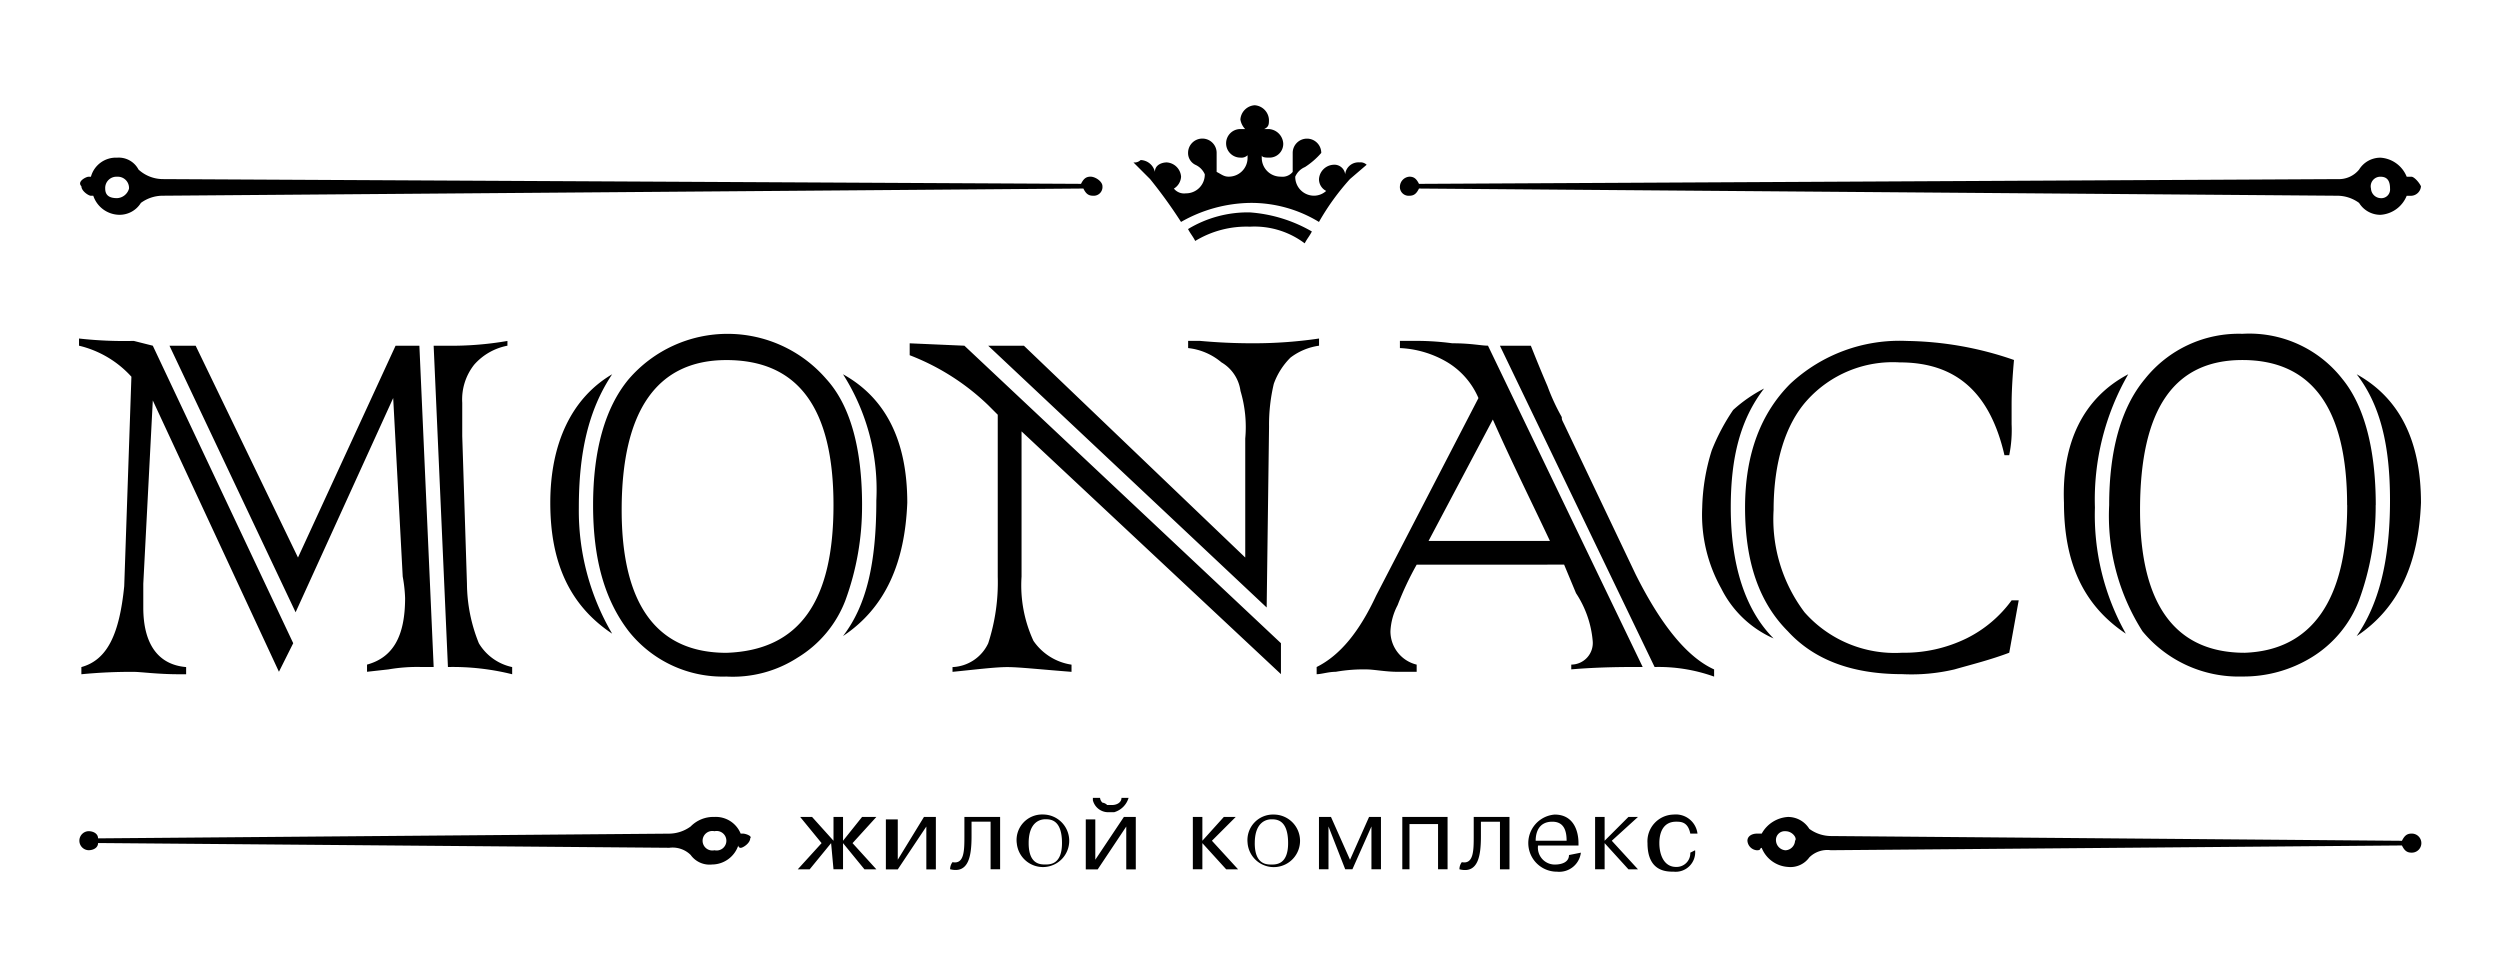 <svg xmlns="http://www.w3.org/2000/svg" width="174" height="68" viewBox="0 0 174 68">
  <g id="case_02" transform="translate(-1368 -1878)">
    <rect id="Прямоугольник_21260" data-name="Прямоугольник 21260" width="174" height="68" transform="translate(1368 1878)" opacity="0"/>
    <path id="tild6463-3636-4665-a662-633837353237__monacologowhite" d="M86.907,42.679c-.166.331-.331.5-.5.828a5.807,5.807,0,0,0-3.81-1.16,6.862,6.862,0,0,0-3.81.994c-.166-.331-.331-.5-.5-.828a8.025,8.025,0,0,1,4.307-1.16,10.052,10.052,0,0,1,4.307,1.325m74.046,19.05a19,19,0,0,1-1.16,6.626,7.991,7.991,0,0,1-3.313,3.976,9.057,9.057,0,0,1-4.8,1.325,8.677,8.677,0,0,1-6.957-3.147,14.949,14.949,0,0,1-2.319-8.779c0-3.81.828-6.792,2.485-8.779a8.345,8.345,0,0,1,6.792-3.147,8.213,8.213,0,0,1,6.957,3.147C160.124,54.772,160.953,57.754,160.953,61.729Zm-1.988,0c0-6.792-2.485-10.1-7.289-10.1s-7.123,3.479-7.123,10.436c0,6.626,2.485,9.939,7.289,9.939C156.48,71.834,158.965,68.355,158.965,61.729Zm-23.357,6.626h.5L135.443,72c-1.325.5-2.65.828-3.81,1.16a13,13,0,0,1-3.644.331q-5.218,0-7.951-2.982c-1.988-1.988-2.982-4.8-2.982-8.614s1.16-6.626,3.147-8.614A11.143,11.143,0,0,1,128.32,50.3a23.579,23.579,0,0,1,7.454,1.325c-.166,1.822-.166,2.816-.166,3.147V56.1a8.751,8.751,0,0,1-.166,2.153h-.331c-.994-4.307-3.313-6.46-7.289-6.46a8.033,8.033,0,0,0-6.46,2.65c-1.491,1.657-2.319,4.307-2.319,7.62a10.756,10.756,0,0,0,2.153,7.123A8.382,8.382,0,0,0,127.988,72a9.863,9.863,0,0,0,4.473-.994A8.6,8.6,0,0,0,135.608,68.355ZM94.2,65.871a21.565,21.565,0,0,0-1.325,2.816,4.319,4.319,0,0,0-.5,1.822A2.382,2.382,0,0,0,94.2,72.828v.5H92.87c-.828,0-1.657-.166-2.153-.166a11,11,0,0,0-2.153.166c-.5,0-.994.166-1.325.166v-.5c1.657-.828,2.982-2.485,4.141-4.97L98.5,54.275a5.374,5.374,0,0,0-2.153-2.485,7.079,7.079,0,0,0-3.313-.994v-.5h.828a19.152,19.152,0,0,1,2.816.166c1.325,0,1.988.166,2.485.166l10.767,22.363c-1.325,0-2.982,0-4.97.166v-.331a1.505,1.505,0,0,0,1.491-1.657,7.141,7.141,0,0,0-1.16-3.313l-.828-1.988Zm5.3-10.1-4.473,8.448h8.448C102.147,61.4,100.822,58.748,99.5,55.766ZM62.722,50.631,84.754,71.337V73.49h0L66.7,56.594V66.7a9.218,9.218,0,0,0,.828,4.473,3.907,3.907,0,0,0,2.65,1.657v.5c-2.153-.166-3.644-.331-4.473-.331s-2.153.166-3.81.331v-.331a2.872,2.872,0,0,0,2.485-1.657,13.721,13.721,0,0,0,.663-4.638V55.435l-.663-.663a16.324,16.324,0,0,0-5.466-3.479v-.828Zm-9.111,11.1c0-6.792-2.485-10.1-7.454-10.1-4.8,0-7.289,3.479-7.289,10.436,0,6.626,2.485,9.939,7.289,9.939C51.292,71.834,53.611,68.355,53.611,61.729Zm1.988,0a19,19,0,0,1-1.16,6.626,7.992,7.992,0,0,1-3.313,3.976,8.3,8.3,0,0,1-4.97,1.325,8.345,8.345,0,0,1-6.792-3.147c-1.657-2.153-2.485-4.97-2.485-8.779s.828-6.792,2.485-8.779a9.081,9.081,0,0,1,13.749,0C54.771,54.772,55.6,57.754,55.6,61.729ZM6.235,50.631l9.773,20.706-.994,1.988L6.235,54.441,5.573,67.2v1.657c0,2.485.994,3.976,2.982,4.141v.5h-.5c-1.491,0-2.65-.166-3.147-.166a35.326,35.326,0,0,0-3.644.166v-.5c1.822-.5,2.65-2.319,2.982-5.632l.5-14.577A7.148,7.148,0,0,0,1.1,50.631v-.5a28.077,28.077,0,0,0,3.81.166ZM26.776,72.994l-.994-22.363h.828a22.855,22.855,0,0,0,4.307-.331v.331A4.1,4.1,0,0,0,28.6,51.956a3.9,3.9,0,0,0-.828,2.65v2.319L28.1,67.2a11.242,11.242,0,0,0,.828,4.141,3.564,3.564,0,0,0,2.319,1.657v.5A17.118,17.118,0,0,0,26.776,72.994Zm11.43-20.375c-1.657,2.485-2.319,5.466-2.319,9.276a16.919,16.919,0,0,0,2.319,8.779C35.224,68.687,33.9,65.7,33.9,61.564S35.39,54.275,38.206,52.618ZM54.274,70.84c1.657-2.153,2.319-5.135,2.319-9.442a14.949,14.949,0,0,0-2.319-8.779q4.473,2.485,4.473,8.945C58.581,65.7,57.256,68.852,54.274,70.84ZM83.76,68.852,64.378,50.631h2.485L82.269,65.374V57.091a8.765,8.765,0,0,0-.331-3.313,2.724,2.724,0,0,0-1.325-1.988,4.3,4.3,0,0,0-2.319-.994v-.5h.828c1.822.166,3.147.166,3.81.166a31.039,31.039,0,0,0,4.473-.331v.5a4.252,4.252,0,0,0-1.988.828,4.934,4.934,0,0,0-1.16,1.822,12.339,12.339,0,0,0-.331,2.982L83.76,68.852Zm27,4.141L99.993,50.631h2.153c.331.828.663,1.657,1.16,2.816A14.477,14.477,0,0,0,104.3,55.6c0,.166,0,.166.166.5l4.97,10.436c1.822,3.644,3.644,5.8,5.466,6.626v.5A11.447,11.447,0,0,0,110.761,72.994Zm7.62-19.381c-1.657,2.153-2.319,4.8-2.319,8.283,0,3.976.994,7.123,2.982,9.111a7.406,7.406,0,0,1-3.644-3.479,10.512,10.512,0,0,1-1.325-5.632,14.238,14.238,0,0,1,.663-3.976,14.444,14.444,0,0,1,1.491-2.816A9.963,9.963,0,0,1,118.381,53.612Zm25.345-.994a17.485,17.485,0,0,0-2.319,9.276,16.842,16.842,0,0,0,2.153,8.779c-2.982-1.988-4.307-4.97-4.307-9.111C139.087,57.422,140.578,54.275,143.725,52.618Zm15.9,18.222c1.491-2.153,2.319-5.135,2.319-9.442,0-3.81-.663-6.626-2.319-8.779Q164.1,55.1,164.1,61.564C163.934,65.7,162.609,68.852,159.628,70.84ZM16.34,65.374l6.792-14.743h1.657l.994,22.363h-.828a11.735,11.735,0,0,0-2.319.166l-1.491.166v-.5c1.822-.5,2.65-1.988,2.65-4.638a10.226,10.226,0,0,0-.166-1.491l-.663-12.424L16.174,69.184,7.395,50.631H9.217ZM1.763,38.87h.166A1.8,1.8,0,0,1,3.75,37.544a1.553,1.553,0,0,1,1.491.828,2.531,2.531,0,0,0,1.657.663l63.941.331c.166-.331.331-.5.663-.5s.828.331.828.663a.607.607,0,0,1-.663.663c-.331,0-.5-.166-.663-.5l-64.107.5a2.578,2.578,0,0,0-1.491.5,1.74,1.74,0,0,1-1.491.828,1.938,1.938,0,0,1-1.822-1.325H1.928c-.166,0-.663-.331-.663-.663C.934,39.2,1.6,38.87,1.763,38.87Zm1.988,0a.783.783,0,0,0-.828.828c0,.5.331.663.828.663a.907.907,0,0,0,.828-.663A.783.783,0,0,0,3.75,38.87Zm114.133,45.72h.331a2.247,2.247,0,0,1,1.822-1.16,1.74,1.74,0,0,1,1.491.828,2.578,2.578,0,0,0,1.491.5l39.756.331c.166-.331.331-.5.663-.5a.663.663,0,1,1,0,1.325c-.331,0-.5-.166-.663-.5l-39.756.331a1.786,1.786,0,0,0-1.491.5,1.615,1.615,0,0,1-1.491.663,2.11,2.11,0,0,1-1.822-1.325c-.166,0,0,.166-.331.166a.713.713,0,0,1-.663-.663C117.221,84.755,117.552,84.589,117.884,84.589Zm1.988-.166a.607.607,0,0,0-.663.663.713.713,0,0,0,.663.663.7.7,0,0,0,.663-.663C120.7,84.92,120.368,84.423,119.871,84.423ZM163.437,38.87h-.331a2.11,2.11,0,0,0-1.822-1.325,1.74,1.74,0,0,0-1.491.828,1.819,1.819,0,0,1-1.491.663l-63.941.331c-.166-.331-.331-.5-.663-.5a.713.713,0,0,0-.663.663.607.607,0,0,0,.663.663c.331,0,.5-.166.663-.5l63.941.5a2.578,2.578,0,0,1,1.491.5,1.74,1.74,0,0,0,1.491.828,2.11,2.11,0,0,0,1.822-1.325h.331a.713.713,0,0,0,.663-.663C163.934,39.2,163.6,38.87,163.437,38.87Zm-2.153,0c.5,0,.663.331.663.828a.607.607,0,0,1-.663.663.7.7,0,0,1-.663-.663A.667.667,0,0,1,161.284,38.87ZM47.316,84.589h-.166a1.864,1.864,0,0,0-1.822-1.16,2.208,2.208,0,0,0-1.657.663,2.578,2.578,0,0,1-1.491.5L2.425,84.92c0-.331-.331-.5-.663-.5a.663.663,0,0,0,0,1.325c.331,0,.663-.166.663-.5l39.756.331a1.786,1.786,0,0,1,1.491.5,1.615,1.615,0,0,0,1.491.663,1.938,1.938,0,0,0,1.822-1.325.162.162,0,0,0,.166.166c.166,0,.663-.331.663-.663C47.979,84.755,47.482,84.589,47.316,84.589Zm-1.988-.166a.679.679,0,1,1,0,1.325.679.679,0,1,1,0-1.325Zm67.917,1.491a.955.955,0,0,1-.994.994c-.828,0-1.16-.828-1.16-1.657s.331-1.491,1.16-1.491c.331,0,.828,0,.994.828h.5a1.516,1.516,0,0,0-1.657-1.325,1.859,1.859,0,0,0-1.822,1.988c0,1.988,1.325,1.988,1.822,1.988a1.36,1.36,0,0,0,1.491-1.491l-.331.166Zm-5.963-.828V83.429h-.663v3.644h.663V85.252l1.657,1.822h.663l-1.822-1.988,1.822-1.657h-.663Zm-4.8,0c0-.5.166-1.325,1.16-1.325.828,0,.994.663.994,1.325Zm2.319.994c0,.5-.5.663-.994.663a1.174,1.174,0,0,1-1.16-1.325h2.816v-.166c0-.828-.331-1.988-1.657-1.988a1.991,1.991,0,0,0,.166,3.976,1.516,1.516,0,0,0,1.657-1.325l-.828.166Zm-7.62.994c1.325.331,1.491-.994,1.491-2.319v-.994h1.325v3.313h.663V83.429H98.171v1.325c0,.994,0,1.988-.828,1.822A.818.818,0,0,0,97.177,87.074ZM93.7,83.926h1.988v3.147h.663V83.429H93.2v3.644h.5V83.926Zm-4.473,3.147h.5l1.325-2.982h0v2.982h.663V83.429h-.828l-1.325,2.982-1.325-2.982H87.4v3.644h.663V84.092h0Zm-6.295-1.822c0-1.491.828-1.657,1.16-1.657s1.16,0,1.16,1.657c0,1.491-.828,1.491-1.16,1.491S82.931,86.743,82.931,85.252Zm-.5,0a1.829,1.829,0,1,0,1.822-1.988A1.777,1.777,0,0,0,82.434,85.252Zm-3.147-.166V83.429h-.663v3.644h.663V85.252l1.657,1.822h.828L79.95,85.086l1.657-1.657h-.828ZM73.655,82.1c0,.331-.331.5-.663.5h-.331a.578.578,0,0,0-.331-.166.513.513,0,0,1-.166-.331h-.5v.166a1.1,1.1,0,0,0,1.16.828h.331a1.474,1.474,0,0,0,.994-.994Zm-1.822,4.307V83.6H71.17v3.479H72l1.988-2.982v2.982h.663V83.429h-.828Zm-4.638-1.16c0-1.491.828-1.657,1.16-1.657s1.16,0,1.16,1.657c0,1.491-.828,1.491-1.16,1.491S67.195,86.743,67.195,85.252Zm-.828,0a1.829,1.829,0,1,0,1.822-1.988A1.777,1.777,0,0,0,66.366,85.252Zm-4.638,1.822c1.325.331,1.491-.994,1.491-2.319v-.994h1.325v3.313h.663V83.429H62.722v1.325c0,.994,0,1.988-.828,1.822A.818.818,0,0,0,61.728,87.074Zm-3.644-.663V83.6h-.828v3.479h.828l1.988-2.982v2.982h.663V83.429h-.828Zm-4.473.663h.663V85.252l1.491,1.822h.828l-1.657-1.822,1.657-1.822H55.6l-1.325,1.657V83.429h-.663v1.657L52.12,83.429h-.828l1.491,1.822-1.657,1.822h.828l1.491-1.822.166,1.822Zm32.8-48.867h0a1.293,1.293,0,0,0-.663.663,1.307,1.307,0,0,0,1.325,1.325,1.265,1.265,0,0,0,.828-.331.911.911,0,0,1-.5-.828,1.069,1.069,0,0,1,.994-.994.758.758,0,0,1,.828.663.928.928,0,0,1,.994-.828.609.609,0,0,1,.5.166l-1.16.994A16.814,16.814,0,0,0,87.4,42.017a9.057,9.057,0,0,0-4.8-1.325,9.983,9.983,0,0,0-4.8,1.325,33.591,33.591,0,0,0-2.153-2.982l-1.16-1.16a.609.609,0,0,0,.5-.166,1.05,1.05,0,0,1,.994.828c0-.5.5-.663.828-.663a1.069,1.069,0,0,1,.994.994,1.033,1.033,0,0,1-.5.828.912.912,0,0,0,.828.331A1.307,1.307,0,0,0,79.453,38.7a1.293,1.293,0,0,0-.663-.663h0a.911.911,0,0,1-.5-.828.994.994,0,1,1,1.988,0v1.325c.331.166.5.331.828.331a1.307,1.307,0,0,0,1.325-1.325v-.166a.609.609,0,0,1-.5.166.994.994,0,1,1,0-1.988h.331a1.256,1.256,0,0,1-.331-.663,1.069,1.069,0,0,1,.994-.994h0a1.069,1.069,0,0,1,.994.994c0,.331,0,.5-.331.663h.331a1.069,1.069,0,0,1,.994.994.955.955,0,0,1-.994.994c-.166,0-.5,0-.5-.166v.166a1.307,1.307,0,0,0,1.325,1.325.912.912,0,0,0,.828-.331V37.213a.994.994,0,1,1,1.988,0A5.285,5.285,0,0,1,86.41,38.207Z" transform="translate(1372.4 1851.43)"/>
  </g>
</svg>
